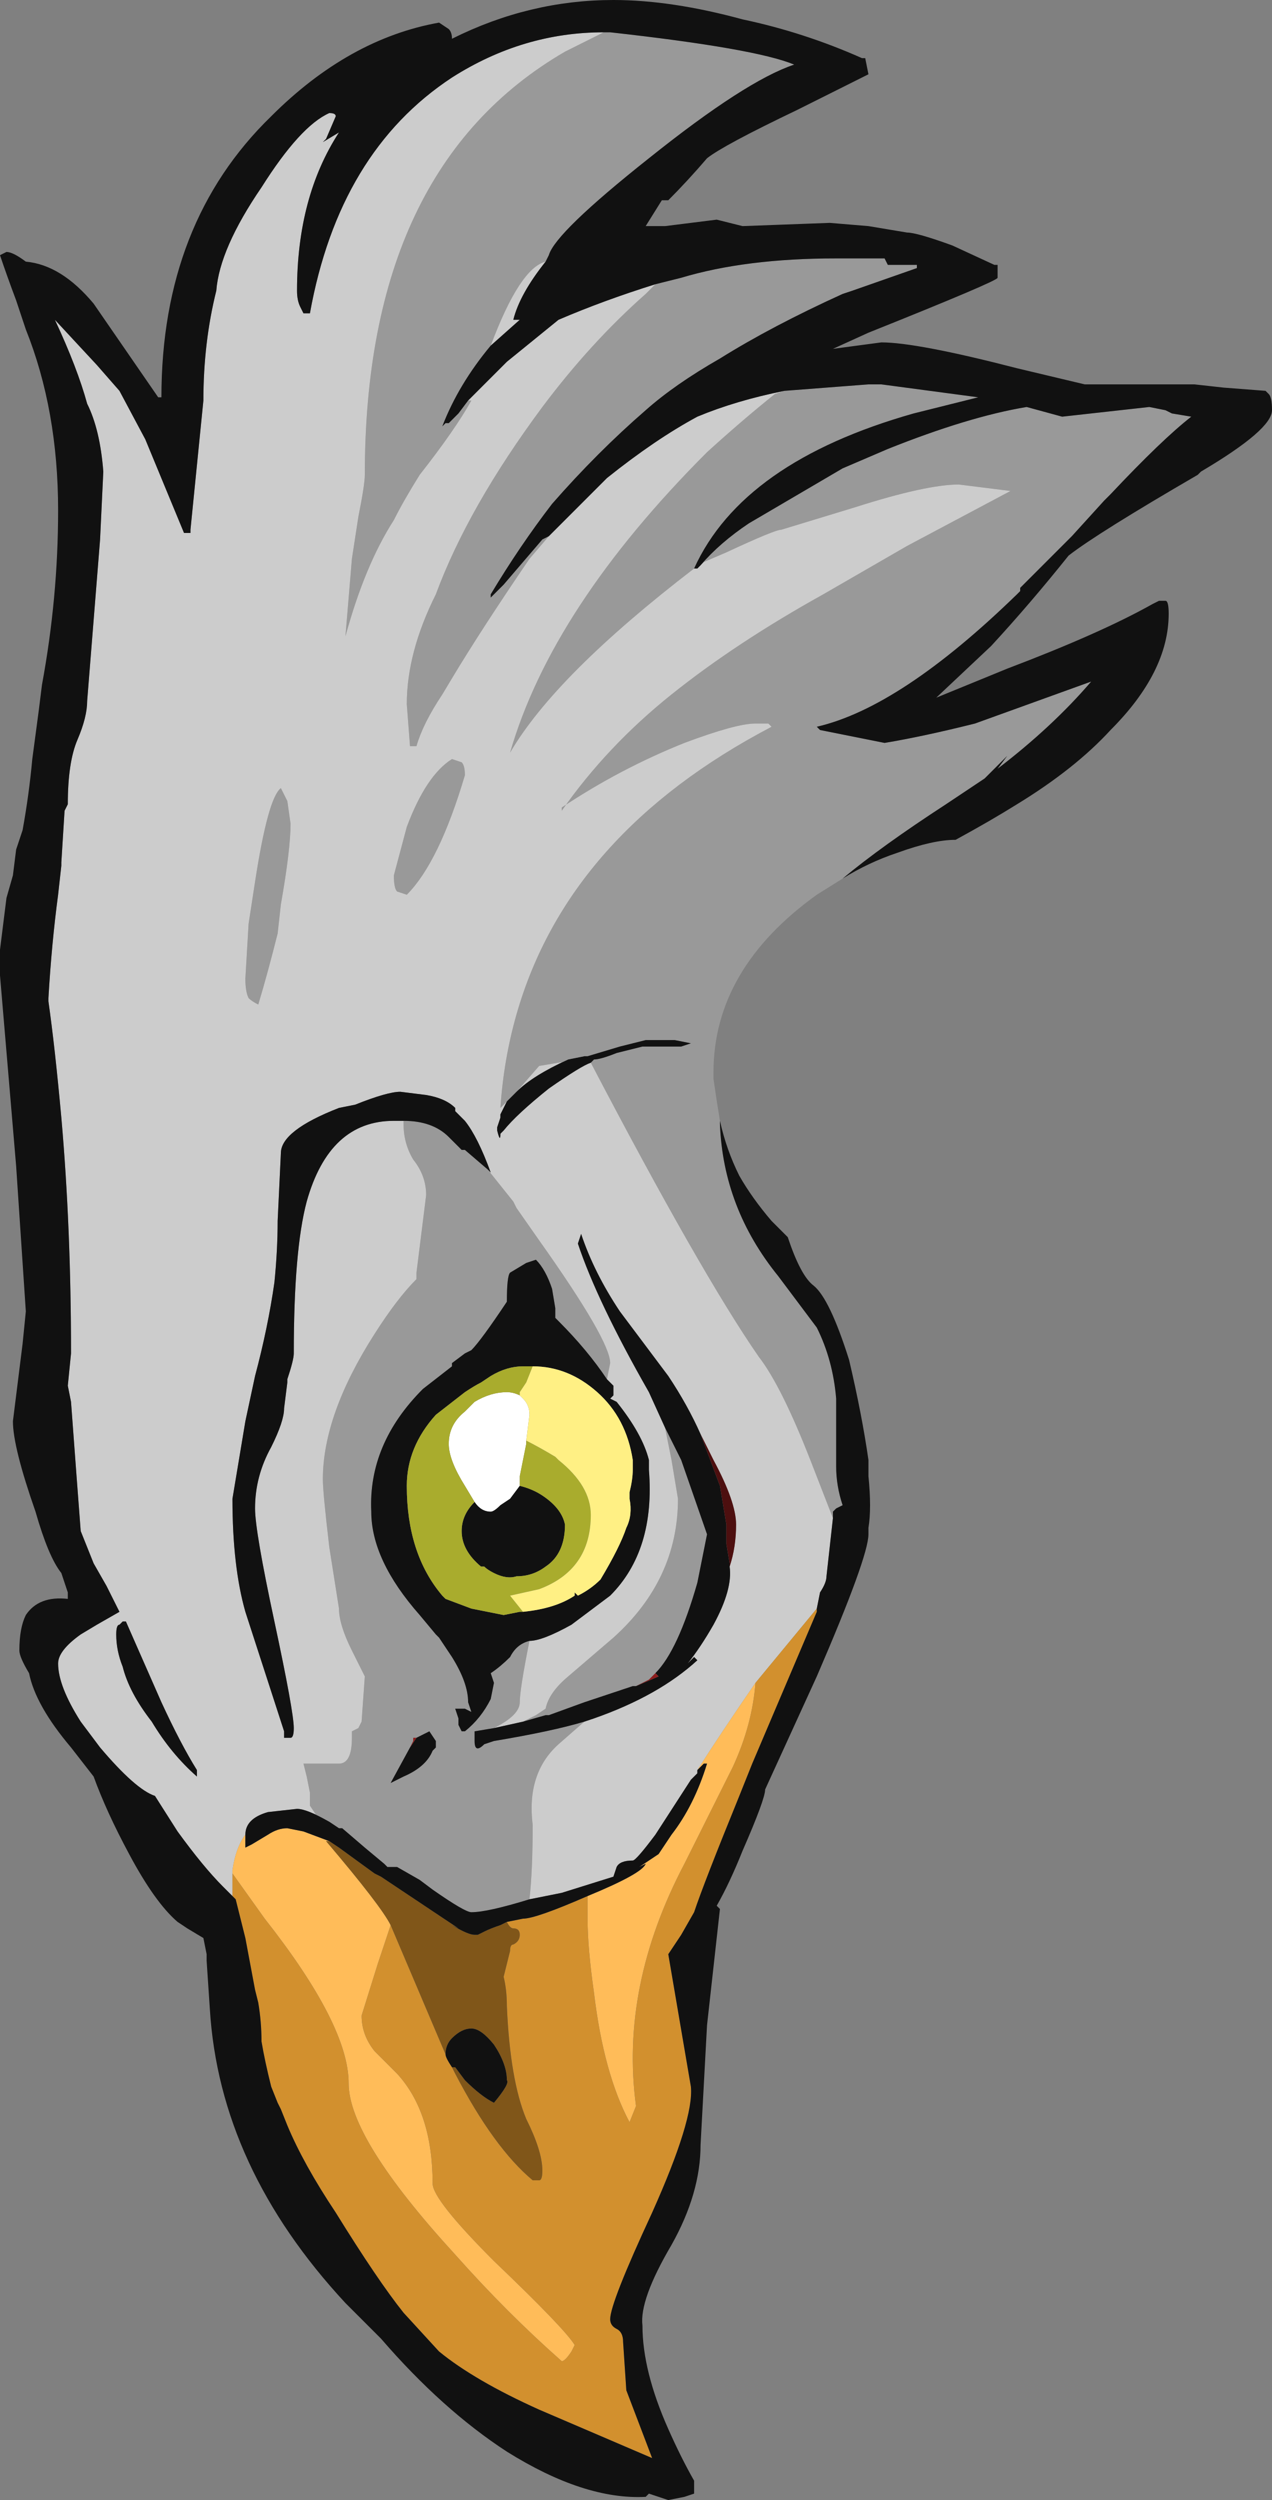 <?xml version="1.0" encoding="UTF-8" standalone="no"?>
<svg xmlns:ffdec="https://www.free-decompiler.com/flash" xmlns:xlink="http://www.w3.org/1999/xlink" ffdec:objectType="shape" height="38.7px" width="19.7px" xmlns="http://www.w3.org/2000/svg">
  <rect width="100%" height="100%" fill="#808080" stroke="none"/>
  <g transform="matrix(1.0, 0.0, 0.0, 1.0, 9.7, 36.55)">
    <path d="M3.35 -22.95 L2.95 -22.7 Q1.35 -21.55 1.35 -19.95 L1.35 -19.85 Q1.4 -19.5 1.45 -19.2 L1.45 -19.15 Q1.5 -17.85 2.35 -16.8 L2.95 -16.0 Q3.2 -15.5 3.25 -14.9 L3.25 -13.85 Q3.25 -13.55 3.35 -13.25 L3.25 -13.2 3.2 -13.15 3.2 -13.05 2.85 -13.95 Q2.4 -15.1 2.05 -15.55 1.15 -16.85 -0.55 -20.1 L-0.5 -20.15 Q-0.4 -20.15 -0.15 -20.25 L0.25 -20.35 0.85 -20.35 1.0 -20.4 0.75 -20.45 0.3 -20.45 -0.1 -20.35 -0.6 -20.2 -0.65 -20.2 -0.75 -20.15 -1.35 -20.05 -1.7 -19.65 -1.85 -19.5 -1.95 -19.4 Q-1.9 -20.15 -1.7 -20.85 -0.9 -23.65 2.25 -25.3 L2.2 -25.35 2.0 -25.35 Q1.7 -25.35 0.9 -25.05 -0.1 -24.65 -1.0 -24.05 L-1.0 -24.0 Q-0.3 -25.0 0.7 -25.8 1.7 -26.6 3.05 -27.35 L4.35 -28.1 5.95 -28.95 5.15 -29.05 Q4.65 -29.05 3.55 -28.7 L2.4 -28.35 Q2.3 -28.35 1.55 -28.0 L1.2 -27.85 1.15 -27.8 Q1.45 -28.15 1.9 -28.45 L3.35 -29.3 4.05 -29.6 Q5.3 -30.1 6.2 -30.25 L6.75 -30.1 8.1 -30.25 8.35 -30.2 8.45 -30.15 8.75 -30.1 Q8.3 -29.75 7.5 -28.9 L7.4 -28.8 6.9 -28.25 6.1 -27.45 6.1 -27.4 6.05 -27.35 Q4.25 -25.6 2.95 -25.3 L3.0 -25.25 4.0 -25.05 Q4.6 -25.15 5.4 -25.35 L7.2 -26.0 Q6.6 -25.3 5.75 -24.65 L5.9 -24.85 5.55 -24.5 4.95 -24.1 Q3.95 -23.45 3.35 -22.95 M-0.35 -36.05 L-0.25 -36.05 Q2.0 -35.8 2.6 -35.55 1.85 -35.3 0.35 -34.1 -1.1 -32.95 -1.2 -32.6 L-1.25 -32.5 Q-1.65 -32.4 -2.1 -31.2 -2.6 -30.6 -2.85 -29.95 L-2.8 -30.0 -2.75 -30.0 -2.6 -30.15 -2.45 -30.35 -2.4 -30.35 Q-2.65 -29.9 -3.2 -29.2 -3.45 -28.8 -3.6 -28.5 -4.05 -27.8 -4.35 -26.7 L-4.25 -27.9 -4.15 -28.55 Q-4.05 -29.05 -4.05 -29.2 -4.05 -33.95 -0.95 -35.75 L-0.35 -36.05 M0.45 -32.15 L0.85 -32.25 Q1.85 -32.55 3.25 -32.55 L3.85 -32.55 Q4.1 -32.55 4.0 -32.55 L4.05 -32.45 4.5 -32.45 4.5 -32.4 3.5 -32.05 3.35 -32.0 Q2.25 -31.5 1.45 -31.0 0.75 -30.6 0.3 -30.2 -0.45 -29.55 -1.15 -28.75 -1.65 -28.1 -2.1 -27.35 L-2.1 -27.3 -1.9 -27.5 -1.3 -28.2 -1.2 -28.25 -1.5 -27.9 Q-2.25 -26.8 -2.7 -26.05 L-2.85 -25.8 Q-3.15 -25.35 -3.25 -25.0 L-3.35 -25.0 -3.4 -25.65 Q-3.4 -26.45 -2.95 -27.35 -2.45 -28.7 -1.3 -30.25 -0.55 -31.25 0.3 -32.0 L0.45 -32.15 M2.45 -30.5 L3.75 -30.6 3.95 -30.6 5.45 -30.4 4.45 -30.15 Q1.8 -29.4 1.05 -27.75 -1.1 -26.1 -1.8 -24.9 -1.15 -27.15 1.25 -29.55 1.8 -30.05 2.3 -30.45 L2.45 -30.5 M-0.65 -9.9 L-1.05 -9.55 Q-1.55 -9.1 -1.45 -8.3 -1.45 -7.6 -1.5 -7.15 -2.15 -6.95 -2.4 -6.95 -2.5 -6.95 -3.0 -7.3 L-3.2 -7.45 -3.55 -7.65 -3.7 -7.65 -3.75 -7.7 -4.05 -7.95 -4.4 -8.25 -4.45 -8.25 -4.6 -8.35 -4.8 -8.45 -4.9 -8.6 -4.9 -8.8 -4.95 -9.05 -5.0 -9.25 -4.45 -9.25 Q-4.25 -9.25 -4.25 -9.65 L-4.25 -9.75 -4.15 -9.8 -4.1 -9.9 -4.05 -10.6 -4.25 -11.0 Q-4.45 -11.4 -4.45 -11.65 L-4.6 -12.6 Q-4.7 -13.45 -4.7 -13.65 -4.7 -14.65 -3.9 -15.9 -3.55 -16.45 -3.25 -16.75 L-3.25 -16.85 -3.1 -18.05 Q-3.1 -18.35 -3.3 -18.6 -3.45 -18.85 -3.45 -19.15 L-3.45 -19.2 Q-3.0 -19.2 -2.75 -18.95 L-2.55 -18.75 -2.5 -18.75 -2.15 -18.45 -1.75 -17.95 -1.7 -17.85 -1.35 -17.35 Q-0.25 -15.8 -0.25 -15.45 L-0.3 -15.2 Q-0.6 -15.65 -1.05 -16.1 L-1.1 -16.15 -1.1 -16.3 -1.15 -16.6 Q-1.25 -16.9 -1.4 -17.05 L-1.55 -17.0 -1.8 -16.85 Q-1.85 -16.8 -1.85 -16.4 -2.25 -15.8 -2.4 -15.65 L-2.5 -15.6 -2.7 -15.45 -2.7 -15.4 -3.15 -15.05 Q-4.0 -14.2 -3.95 -13.15 -3.95 -12.4 -3.2 -11.55 L-2.95 -11.25 -2.9 -11.2 -2.7 -10.9 Q-2.45 -10.5 -2.45 -10.2 L-2.4 -10.05 -2.5 -10.1 -2.65 -10.1 -2.6 -9.95 -2.6 -9.85 -2.55 -9.75 -2.5 -9.75 Q-2.25 -9.95 -2.1 -10.25 L-2.05 -10.5 -2.1 -10.65 Q-1.95 -10.75 -1.8 -10.9 -1.7 -11.1 -1.5 -11.15 -1.65 -10.4 -1.65 -10.2 -1.65 -10.0 -2.05 -9.8 L-2.35 -9.75 -2.35 -9.6 Q-2.35 -9.4 -2.2 -9.55 L-2.05 -9.6 Q-1.15 -9.75 -0.65 -9.9 M-1.6 -9.9 L-1.4 -10.0 -1.25 -10.1 Q-1.2 -10.35 -0.9 -10.6 L-0.2 -11.2 Q0.8 -12.1 0.8 -13.35 L0.7 -13.95 0.6 -14.45 0.85 -13.95 1.25 -12.8 1.1 -12.05 Q0.8 -11.0 0.45 -10.65 L0.35 -10.55 0.15 -10.45 0.1 -10.45 -0.65 -10.2 -1.2 -10.0 -1.25 -10.0 -1.6 -9.9 M-2.55 -24.75 Q-2.5 -24.7 -2.5 -24.55 -2.9 -23.2 -3.4 -22.7 L-3.55 -22.75 Q-3.6 -22.8 -3.6 -23.0 L-3.4 -23.75 Q-3.1 -24.55 -2.7 -24.8 L-2.55 -24.75 M-5.2 -23.8 Q-5.2 -23.4 -5.35 -22.55 L-5.4 -22.1 Q-5.55 -21.5 -5.7 -21.0 -5.8 -21.05 -5.85 -21.1 -5.9 -21.2 -5.9 -21.4 L-5.85 -22.25 -5.75 -22.9 Q-5.55 -24.2 -5.35 -24.35 -5.3 -24.25 -5.25 -24.15 L-5.2 -23.8 M-3.35 -9.5 L-3.65 -8.95 -3.45 -9.05 Q-3.1 -9.2 -3.0 -9.45 L-2.95 -9.5 -2.95 -9.6 -3.05 -9.75 -3.25 -9.65 -3.3 -9.65 -3.3 -9.6 -3.35 -9.5" fill="#999999" fill-rule="evenodd" stroke="none"/>
    <path d="M3.2 -13.05 L3.1 -12.15 Q3.1 -12.05 3.0 -11.9 L2.95 -11.65 2.0 -10.5 Q1.45 -9.7 1.1 -9.15 L1.1 -9.1 1.0 -9.0 0.45 -8.15 Q0.15 -7.75 0.1 -7.75 -0.1 -7.75 -0.15 -7.65 L-0.2 -7.5 -1.0 -7.25 -1.5 -7.15 Q-1.45 -7.6 -1.45 -8.3 -1.55 -9.1 -1.05 -9.55 L-0.65 -9.9 -0.5 -9.95 Q0.5 -10.3 1.1 -10.85 L1.05 -10.9 0.95 -10.8 Q1.15 -11.05 1.35 -11.4 1.65 -11.95 1.6 -12.3 1.7 -12.6 1.7 -12.95 1.7 -13.3 1.35 -13.95 L1.15 -14.35 Q0.95 -14.8 0.65 -15.25 L-0.1 -16.25 Q-0.5 -16.85 -0.7 -17.45 L-0.75 -17.3 Q-0.45 -16.4 0.35 -15.0 L0.6 -14.45 0.7 -13.95 0.8 -13.35 Q0.8 -12.1 -0.2 -11.2 L-0.9 -10.6 Q-1.2 -10.35 -1.25 -10.1 L-1.4 -10.0 -1.6 -9.9 -2.05 -9.8 Q-1.65 -10.0 -1.65 -10.2 -1.65 -10.4 -1.5 -11.15 -1.3 -11.15 -0.85 -11.4 L-0.65 -11.55 Q-0.45 -11.7 -0.25 -11.85 0.45 -12.55 0.35 -13.8 L0.35 -13.95 Q0.25 -14.35 -0.15 -14.85 L-0.25 -14.9 -0.2 -14.95 -0.2 -15.1 -0.3 -15.2 -0.25 -15.45 Q-0.25 -15.8 -1.35 -17.35 L-1.7 -17.85 -1.75 -17.95 -2.15 -18.45 -2.1 -18.4 Q-2.3 -18.95 -2.5 -19.2 L-2.65 -19.35 -2.65 -19.4 Q-2.8 -19.55 -3.1 -19.6 L-3.5 -19.65 Q-3.7 -19.65 -4.2 -19.45 L-4.45 -19.4 Q-5.35 -19.05 -5.35 -18.7 L-5.4 -17.65 Q-5.4 -17.2 -5.45 -16.7 -5.55 -16.0 -5.75 -15.25 L-5.9 -14.55 -6.1 -13.35 Q-6.1 -12.3 -5.9 -11.6 L-5.3 -9.75 -5.3 -9.65 -5.2 -9.65 Q-5.15 -9.65 -5.15 -9.8 -5.15 -10.05 -5.45 -11.45 -5.75 -12.85 -5.75 -13.2 -5.75 -13.7 -5.5 -14.15 -5.3 -14.55 -5.3 -14.75 L-5.25 -15.15 -5.25 -15.2 Q-5.15 -15.5 -5.15 -15.6 -5.15 -17.2 -4.95 -17.95 -4.6 -19.2 -3.6 -19.2 L-3.45 -19.2 -3.45 -19.15 Q-3.45 -18.85 -3.3 -18.6 -3.1 -18.35 -3.1 -18.05 L-3.25 -16.85 -3.25 -16.75 Q-3.55 -16.45 -3.9 -15.9 -4.7 -14.65 -4.7 -13.65 -4.7 -13.45 -4.6 -12.6 L-4.45 -11.65 Q-4.45 -11.4 -4.25 -11.0 L-4.05 -10.6 -4.1 -9.9 -4.15 -9.8 -4.25 -9.75 -4.25 -9.65 Q-4.25 -9.25 -4.45 -9.25 L-5.0 -9.25 -4.95 -9.05 -4.9 -8.8 -4.9 -8.6 -4.8 -8.45 -4.6 -8.35 Q-4.95 -8.55 -5.1 -8.55 L-5.55 -8.5 Q-5.9 -8.4 -5.9 -8.15 -6.05 -7.95 -6.1 -7.6 L-6.1 -7.55 -6.1 -7.2 -6.25 -7.35 Q-6.55 -7.65 -6.95 -8.2 L-7.3 -8.75 Q-7.6 -8.85 -8.15 -9.5 L-8.45 -9.9 Q-8.8 -10.45 -8.8 -10.8 -8.8 -11.0 -8.45 -11.25 L-8.2 -11.4 -7.85 -11.6 -8.05 -12.0 -8.25 -12.35 -8.45 -12.85 Q-8.5 -13.5 -8.6 -14.85 L-8.65 -15.1 -8.6 -15.6 Q-8.6 -17.55 -8.75 -19.25 -8.85 -20.35 -8.95 -21.05 L-8.95 -21.1 Q-8.9 -21.95 -8.8 -22.7 L-8.75 -23.15 -8.75 -23.2 -8.7 -24.0 -8.65 -24.1 Q-8.65 -24.75 -8.5 -25.1 -8.35 -25.45 -8.35 -25.7 L-8.15 -28.2 -8.1 -29.25 Q-8.15 -29.9 -8.35 -30.3 -8.5 -30.85 -8.85 -31.6 L-8.2 -30.9 -7.85 -30.5 -7.45 -29.75 -6.85 -28.3 -6.75 -28.3 -6.75 -28.35 -6.55 -30.35 Q-6.55 -31.25 -6.35 -32.05 -6.3 -32.7 -5.65 -33.65 -5.05 -34.6 -4.6 -34.8 -4.5 -34.8 -4.5 -34.75 L-4.65 -34.4 -4.7 -34.35 -4.45 -34.5 Q-5.1 -33.5 -5.1 -32.05 -5.1 -31.9 -5.05 -31.8 L-5.0 -31.7 -4.9 -31.7 Q-4.45 -34.2 -2.7 -35.35 -1.6 -36.05 -0.35 -36.05 L-0.95 -35.75 Q-4.05 -33.95 -4.05 -29.2 -4.05 -29.05 -4.15 -28.55 L-4.25 -27.9 -4.35 -26.7 Q-4.05 -27.8 -3.6 -28.5 -3.45 -28.8 -3.2 -29.2 -2.65 -29.9 -2.4 -30.35 L-2.45 -30.35 -1.85 -30.95 -1.05 -31.6 Q-0.35 -31.9 0.45 -32.15 L0.3 -32.0 Q-0.55 -31.25 -1.3 -30.25 -2.45 -28.7 -2.95 -27.35 -3.4 -26.45 -3.4 -25.65 L-3.35 -25.0 -3.25 -25.0 Q-3.15 -25.35 -2.85 -25.8 L-2.7 -26.05 Q-2.25 -26.8 -1.5 -27.9 L-1.2 -28.25 -0.3 -29.15 Q0.45 -29.75 1.1 -30.1 1.7 -30.35 2.45 -30.5 L2.3 -30.45 Q1.8 -30.05 1.25 -29.55 -1.15 -27.15 -1.8 -24.9 -1.1 -26.1 1.05 -27.75 L1.1 -27.75 1.15 -27.8 1.2 -27.85 1.55 -28.0 Q2.3 -28.35 2.4 -28.35 L3.55 -28.7 Q4.65 -29.05 5.15 -29.05 L5.95 -28.95 4.35 -28.1 3.05 -27.35 Q1.7 -26.6 0.7 -25.8 -0.3 -25.0 -1.0 -24.0 L-1.0 -24.05 Q-0.1 -24.65 0.9 -25.05 1.7 -25.35 2.0 -25.35 L2.2 -25.35 2.25 -25.3 Q-0.9 -23.65 -1.7 -20.85 -1.9 -20.15 -1.95 -19.4 L-1.85 -19.5 -1.95 -19.3 -1.95 -19.25 -2.0 -19.1 -2.0 -19.05 Q-1.95 -18.85 -1.95 -19.0 L-1.9 -19.05 Q-1.7 -19.3 -1.2 -19.7 -0.7 -20.05 -0.55 -20.1 1.15 -16.85 2.05 -15.55 2.4 -15.1 2.85 -13.95 L3.2 -13.05 M-1.25 -32.5 Q-1.65 -32.0 -1.75 -31.6 L-1.65 -31.6 -2.1 -31.2 Q-1.65 -32.4 -1.25 -32.5 M-0.65 -20.2 L-0.9 -20.15 Q-1.45 -19.9 -1.7 -19.65 L-1.35 -20.05 -0.75 -20.15 -0.65 -20.2 M-5.2 -23.8 L-5.25 -24.15 Q-5.3 -24.25 -5.35 -24.35 -5.55 -24.2 -5.75 -22.9 L-5.85 -22.25 -5.9 -21.4 Q-5.9 -21.2 -5.85 -21.1 -5.8 -21.05 -5.7 -21.0 -5.55 -21.5 -5.4 -22.1 L-5.35 -22.55 Q-5.2 -23.4 -5.2 -23.8 M-2.55 -24.75 L-2.7 -24.8 Q-3.1 -24.55 -3.4 -23.75 L-3.6 -23.0 Q-3.6 -22.8 -3.55 -22.75 L-3.4 -22.7 Q-2.9 -23.2 -2.5 -24.55 -2.5 -24.7 -2.55 -24.75 M-7.75 -11.45 L-7.8 -11.45 -7.85 -11.4 Q-7.9 -11.4 -7.9 -11.25 -7.9 -11.0 -7.8 -10.75 -7.7 -10.35 -7.35 -9.9 -7.05 -9.4 -6.65 -9.05 L-6.65 -9.15 Q-6.9 -9.55 -7.2 -10.2 L-7.75 -11.45" fill="#cccccc" fill-rule="evenodd" stroke="none"/>
    <path d="M1.1 -9.15 Q1.45 -9.7 2.0 -10.5 1.95 -9.85 1.65 -9.2 L0.9 -7.7 Q-0.1 -5.8 0.15 -3.95 L0.05 -3.7 Q-0.35 -4.45 -0.5 -5.7 -0.6 -6.4 -0.6 -6.85 L-0.6 -7.2 Q0.25 -7.55 0.3 -7.7 L0.2 -7.65 0.5 -7.85 0.7 -8.15 Q1.05 -8.6 1.25 -9.25 L1.2 -9.25 1.1 -9.15 M-3.65 -6.75 L-3.85 -6.15 -4.1 -5.35 Q-4.1 -5.05 -3.9 -4.8 L-3.55 -4.45 Q-3.0 -3.85 -3.0 -2.75 -3.0 -2.5 -2.05 -1.55 -0.95 -0.5 -0.8 -0.25 L-0.85 -0.15 Q-0.95 0.0 -1.0 0.0 -1.85 -0.75 -2.65 -1.65 -4.3 -3.45 -4.3 -4.3 -4.3 -5.2 -5.6 -6.85 L-6.1 -7.55 -6.1 -7.6 Q-6.05 -7.95 -5.9 -8.15 L-5.9 -7.95 -5.8 -8.0 -5.55 -8.15 Q-5.4 -8.25 -5.25 -8.25 L-5.0 -8.2 -4.6 -8.05 -4.65 -8.05 Q-3.8 -7.05 -3.65 -6.75" fill="#ffbc59" fill-rule="evenodd" stroke="none"/>
    <path d="M-1.65 -14.95 L-1.6 -14.9 Q-1.5 -14.8 -1.5 -14.65 L-1.55 -14.25 -1.55 -14.2 -1.65 -13.7 Q-1.65 -13.6 -1.65 -13.55 L-1.8 -13.35 -1.95 -13.25 Q-2.05 -13.15 -2.1 -13.15 -2.25 -13.15 -2.35 -13.3 L-2.5 -13.55 Q-2.75 -13.95 -2.75 -14.2 -2.75 -14.5 -2.5 -14.7 L-2.35 -14.85 Q-2.1 -15.0 -1.85 -15.0 -1.75 -15.0 -1.65 -14.95" fill="#ffffff" fill-rule="evenodd" stroke="none"/>
    <path d="M2.95 -11.65 L2.95 -11.6 1.95 -9.25 1.75 -8.75 Q1.2 -7.4 1.05 -6.95 L0.85 -6.6 0.65 -6.3 1.0 -4.25 Q1.05 -3.75 0.4 -2.3 -0.25 -0.9 -0.25 -0.65 -0.25 -0.55 -0.15 -0.5 -0.05 -0.45 -0.05 -0.3 L0.0 0.45 0.4 1.5 -1.35 0.75 Q-2.35 0.3 -2.9 -0.15 L-3.45 -0.75 Q-3.85 -1.25 -4.5 -2.3 -5.0 -3.05 -5.25 -3.65 L-5.35 -3.9 -5.4 -4.0 -5.5 -4.25 Q-5.6 -4.65 -5.65 -4.95 -5.65 -5.25 -5.7 -5.55 L-5.75 -5.75 -5.9 -6.55 -6.05 -7.15 -6.1 -7.2 -6.1 -7.55 -5.6 -6.85 Q-4.3 -5.2 -4.3 -4.3 -4.3 -3.45 -2.65 -1.65 -1.85 -0.75 -1.0 0.0 -0.95 0.0 -0.85 -0.15 L-0.8 -0.25 Q-0.95 -0.5 -2.05 -1.55 -3.0 -2.5 -3.0 -2.75 -3.0 -3.85 -3.55 -4.45 L-3.9 -4.8 Q-4.1 -5.05 -4.1 -5.35 L-3.85 -6.15 -3.65 -6.75 -2.8 -4.75 Q-2.8 -4.7 -2.7 -4.55 L-2.65 -4.45 Q-2.05 -3.3 -1.45 -2.8 L-1.35 -2.8 Q-1.3 -2.8 -1.3 -2.95 -1.3 -3.25 -1.55 -3.75 -1.8 -4.35 -1.85 -5.5 -1.85 -5.75 -1.9 -5.95 L-1.8 -6.35 Q-1.8 -6.45 -1.75 -6.45 -1.65 -6.5 -1.65 -6.6 -1.65 -6.7 -1.75 -6.7 -1.8 -6.7 -1.85 -6.8 L-1.6 -6.85 Q-1.4 -6.85 -0.6 -7.2 L-0.6 -6.85 Q-0.6 -6.4 -0.5 -5.7 -0.35 -4.45 0.05 -3.7 L0.15 -3.95 Q-0.1 -5.8 0.9 -7.7 L1.65 -9.2 Q1.95 -9.85 2.0 -10.5 L2.95 -11.65" fill="#d2902e" fill-rule="evenodd" stroke="none"/>
    <path d="M-1.85 -6.8 Q-1.8 -6.7 -1.75 -6.7 -1.65 -6.7 -1.65 -6.6 -1.65 -6.5 -1.75 -6.45 -1.8 -6.45 -1.8 -6.35 L-1.9 -5.95 Q-1.85 -5.75 -1.85 -5.5 -1.8 -4.35 -1.55 -3.75 -1.3 -3.25 -1.3 -2.95 -1.3 -2.8 -1.35 -2.8 L-1.45 -2.8 Q-2.05 -3.3 -2.65 -4.45 L-2.7 -4.55 -2.65 -4.55 -2.5 -4.35 Q-2.25 -4.1 -2.05 -4.0 -1.8 -4.3 -1.85 -4.35 -1.85 -4.6 -2.05 -4.9 -2.25 -5.15 -2.4 -5.15 -2.55 -5.15 -2.7 -5.0 -2.8 -4.9 -2.8 -4.75 L-3.65 -6.75 Q-3.8 -7.05 -4.65 -8.05 L-4.6 -8.05 -4.45 -7.95 -3.9 -7.55 -3.8 -7.5 -2.6 -6.7 -2.7 -6.75 Q-2.45 -6.6 -2.35 -6.6 L-2.3 -6.6 -2.2 -6.65 Q-2.1 -6.7 -1.95 -6.75 L-1.85 -6.8" fill="#805619" fill-rule="evenodd" stroke="none"/>
    <path d="M1.45 -19.2 Q1.55 -18.75 1.75 -18.35 1.95 -18.0 2.25 -17.65 L2.5 -17.4 Q2.7 -16.8 2.9 -16.65 3.15 -16.45 3.45 -15.5 3.65 -14.65 3.75 -13.95 L3.75 -13.7 Q3.8 -13.2 3.75 -12.9 L3.75 -12.8 Q3.75 -12.45 2.95 -10.6 L2.15 -8.85 Q2.15 -8.7 1.8 -7.9 1.6 -7.4 1.4 -7.05 L1.45 -7.0 1.25 -5.2 1.15 -3.35 Q1.15 -2.6 0.7 -1.8 0.2 -0.95 0.25 -0.55 0.25 0.15 0.65 1.05 0.85 1.5 1.05 1.85 1.05 2.1 1.05 2.05 L0.9 2.1 0.65 2.15 0.35 2.05 0.3 2.1 Q-0.65 2.15 -1.85 1.4 -2.85 0.75 -3.8 -0.35 L-4.35 -0.9 Q-6.3 -3.0 -6.45 -5.45 L-6.5 -6.2 -6.5 -6.3 -6.55 -6.55 -6.8 -6.7 -6.95 -6.8 Q-7.3 -7.1 -7.7 -7.85 -8.05 -8.5 -8.25 -9.05 L-8.6 -9.5 Q-9.15 -10.15 -9.25 -10.65 -9.4 -10.9 -9.4 -11.0 -9.4 -11.35 -9.3 -11.55 -9.1 -11.85 -8.65 -11.8 L-8.65 -11.9 -8.75 -12.2 Q-8.95 -12.45 -9.15 -13.15 -9.5 -14.15 -9.5 -14.55 L-9.35 -15.75 -9.3 -16.25 -9.45 -18.5 -9.7 -21.45 -9.7 -21.85 -9.6 -22.65 -9.5 -23.0 -9.45 -23.4 -9.35 -23.7 Q-9.25 -24.25 -9.2 -24.8 L-9.1 -25.55 -9.05 -25.95 Q-8.8 -27.3 -8.8 -28.65 -8.8 -30.2 -9.3 -31.45 L-9.45 -31.9 Q-9.6 -32.3 -9.7 -32.6 L-9.6 -32.65 Q-9.5 -32.65 -9.3 -32.5 -8.75 -32.45 -8.25 -31.85 L-7.25 -30.4 -7.2 -30.4 Q-7.2 -33.1 -5.5 -34.75 -4.3 -35.95 -2.9 -36.2 L-2.75 -36.1 Q-2.7 -36.05 -2.7 -35.95 -1.5 -36.55 -0.2 -36.55 0.7 -36.55 1.8 -36.25 2.75 -36.05 3.65 -35.65 L3.7 -35.65 3.75 -35.4 2.65 -34.85 Q1.5 -34.3 1.25 -34.1 0.95 -33.75 0.65 -33.45 L0.55 -33.45 0.3 -33.05 0.6 -33.05 1.4 -33.15 Q1.6 -33.1 1.8 -33.05 L3.15 -33.1 3.75 -33.05 4.35 -32.95 Q4.5 -32.95 5.05 -32.75 L5.7 -32.45 5.75 -32.45 Q5.75 -32.4 5.75 -32.25 5.75 -32.2 3.75 -31.4 L3.2 -31.15 3.95 -31.25 Q4.5 -31.25 6.05 -30.85 L7.1 -30.6 8.8 -30.6 9.25 -30.55 9.9 -30.5 9.95 -30.45 Q10.0 -30.4 10.0 -30.2 10.0 -29.9 8.9 -29.25 L8.85 -29.2 Q7.3 -28.3 6.85 -27.95 6.25 -27.2 5.65 -26.55 L4.8 -25.75 5.9 -26.2 Q7.35 -26.75 8.15 -27.2 L8.25 -27.25 8.35 -27.25 Q8.4 -27.25 8.4 -27.05 8.4 -26.15 7.5 -25.25 6.95 -24.65 6.05 -24.1 5.65 -23.85 5.1 -23.55 4.75 -23.55 4.2 -23.35 3.75 -23.2 3.35 -22.95 3.95 -23.45 4.95 -24.1 L5.55 -24.5 5.9 -24.85 5.75 -24.65 Q6.6 -25.3 7.2 -26.0 L5.4 -25.35 Q4.6 -25.15 4.0 -25.05 L3.0 -25.25 2.95 -25.3 Q4.25 -25.6 6.05 -27.35 L6.1 -27.4 6.1 -27.45 6.9 -28.25 7.4 -28.8 7.5 -28.9 Q8.3 -29.75 8.75 -30.1 L8.45 -30.15 8.35 -30.2 8.1 -30.25 6.75 -30.1 6.2 -30.25 Q5.3 -30.1 4.05 -29.6 L3.35 -29.3 1.9 -28.45 Q1.45 -28.15 1.15 -27.8 L1.1 -27.75 1.05 -27.75 Q1.8 -29.4 4.45 -30.15 L5.45 -30.4 3.95 -30.6 3.75 -30.6 2.45 -30.5 Q1.7 -30.35 1.1 -30.1 0.45 -29.75 -0.3 -29.15 L-1.2 -28.25 -1.3 -28.2 -1.9 -27.5 -2.1 -27.3 -2.1 -27.35 Q-1.65 -28.1 -1.15 -28.75 -0.45 -29.55 0.3 -30.2 0.75 -30.6 1.45 -31.0 2.25 -31.5 3.35 -32.0 L3.5 -32.05 4.5 -32.4 4.5 -32.45 4.05 -32.45 4.0 -32.55 Q4.1 -32.55 3.85 -32.55 L3.25 -32.55 Q1.85 -32.55 0.85 -32.25 L0.45 -32.15 Q-0.35 -31.9 -1.05 -31.6 L-1.85 -30.95 -2.45 -30.35 -2.6 -30.15 -2.75 -30.0 -2.8 -30.0 -2.85 -29.95 Q-2.6 -30.6 -2.1 -31.2 L-1.65 -31.6 -1.75 -31.6 Q-1.65 -32.0 -1.25 -32.5 L-1.2 -32.6 Q-1.1 -32.95 0.35 -34.1 1.85 -35.3 2.6 -35.55 2.0 -35.8 -0.25 -36.05 L-0.35 -36.05 Q-1.6 -36.05 -2.7 -35.35 -4.45 -34.2 -4.9 -31.7 L-5.0 -31.7 -5.05 -31.8 Q-5.1 -31.9 -5.1 -32.05 -5.1 -33.5 -4.45 -34.5 L-4.7 -34.35 -4.65 -34.4 -4.5 -34.75 Q-4.5 -34.8 -4.6 -34.8 -5.05 -34.6 -5.65 -33.65 -6.3 -32.7 -6.35 -32.05 -6.55 -31.25 -6.55 -30.35 L-6.75 -28.35 -6.75 -28.3 -6.85 -28.3 -7.45 -29.75 -7.85 -30.5 -8.2 -30.9 -8.85 -31.6 Q-8.5 -30.85 -8.35 -30.3 -8.15 -29.9 -8.1 -29.25 L-8.15 -28.2 -8.35 -25.7 Q-8.35 -25.45 -8.5 -25.1 -8.65 -24.75 -8.65 -24.1 L-8.7 -24.0 -8.75 -23.2 -8.75 -23.15 -8.8 -22.7 Q-8.9 -21.95 -8.95 -21.1 L-8.95 -21.05 Q-8.85 -20.35 -8.75 -19.25 -8.6 -17.55 -8.6 -15.6 L-8.65 -15.1 -8.6 -14.85 Q-8.5 -13.5 -8.45 -12.85 L-8.25 -12.35 -8.05 -12.0 -7.85 -11.6 -8.2 -11.4 -8.45 -11.25 Q-8.8 -11.0 -8.8 -10.8 -8.8 -10.45 -8.45 -9.9 L-8.15 -9.5 Q-7.6 -8.85 -7.3 -8.75 L-6.95 -8.2 Q-6.55 -7.65 -6.25 -7.35 L-6.1 -7.2 -6.05 -7.15 -5.9 -6.55 -5.75 -5.75 -5.7 -5.55 Q-5.65 -5.25 -5.65 -4.95 -5.6 -4.65 -5.5 -4.25 L-5.4 -4.0 -5.35 -3.9 -5.25 -3.65 Q-5.0 -3.05 -4.5 -2.3 -3.85 -1.25 -3.45 -0.75 L-2.9 -0.15 Q-2.35 0.3 -1.35 0.75 L0.4 1.5 0.0 0.45 -0.05 -0.3 Q-0.05 -0.45 -0.15 -0.5 -0.25 -0.55 -0.25 -0.65 -0.25 -0.9 0.4 -2.3 1.05 -3.75 1.0 -4.25 L0.65 -6.3 0.85 -6.6 1.05 -6.95 Q1.2 -7.4 1.75 -8.75 L1.95 -9.25 2.95 -11.6 2.95 -11.65 3.0 -11.9 Q3.1 -12.05 3.1 -12.15 L3.2 -13.05 3.2 -13.15 3.25 -13.2 3.35 -13.25 Q3.25 -13.55 3.25 -13.85 L3.25 -14.9 Q3.2 -15.5 2.95 -16.0 L2.35 -16.8 Q1.5 -17.85 1.45 -19.15 L1.45 -19.2 M-0.65 -20.2 L-0.6 -20.2 -0.1 -20.35 0.3 -20.45 0.75 -20.45 1.0 -20.4 0.85 -20.35 0.25 -20.35 -0.15 -20.25 Q-0.4 -20.15 -0.5 -20.15 L-0.55 -20.1 Q-0.7 -20.05 -1.2 -19.7 -1.7 -19.3 -1.9 -19.05 L-1.95 -19.0 Q-1.95 -18.85 -2.0 -19.05 L-2.0 -19.1 -1.95 -19.25 -1.95 -19.3 -1.85 -19.5 -1.7 -19.65 Q-1.45 -19.9 -0.9 -20.15 L-0.65 -20.2 M1.6 -12.3 Q1.65 -11.95 1.35 -11.4 1.15 -11.05 0.95 -10.8 L1.05 -10.9 1.1 -10.85 Q0.5 -10.3 -0.5 -9.95 L-0.65 -9.9 Q-1.15 -9.75 -2.05 -9.6 L-2.2 -9.55 Q-2.35 -9.4 -2.35 -9.6 L-2.35 -9.75 -2.05 -9.8 -1.6 -9.9 -1.25 -10.0 -1.2 -10.0 -0.65 -10.2 0.1 -10.45 0.15 -10.45 0.5 -10.6 0.45 -10.65 Q0.8 -11.0 1.1 -12.05 L1.25 -12.8 0.85 -13.95 0.6 -14.45 0.35 -15.0 Q-0.45 -16.4 -0.75 -17.3 L-0.7 -17.45 Q-0.5 -16.85 -0.1 -16.25 L0.65 -15.25 Q0.95 -14.8 1.15 -14.35 L1.45 -13.55 1.55 -12.95 1.55 -12.65 1.6 -12.35 1.6 -12.3 M-1.5 -7.15 L-1.0 -7.25 -0.2 -7.5 -0.15 -7.65 Q-0.1 -7.75 0.1 -7.75 0.15 -7.75 0.45 -8.15 L1.0 -9.0 1.1 -9.1 1.1 -9.15 1.2 -9.25 1.25 -9.25 Q1.05 -8.6 0.7 -8.15 L0.5 -7.85 0.2 -7.65 0.3 -7.7 Q0.25 -7.55 -0.6 -7.2 -1.4 -6.85 -1.6 -6.85 L-1.85 -6.8 -1.95 -6.75 Q-2.1 -6.7 -2.2 -6.65 L-2.3 -6.6 -2.35 -6.6 Q-2.45 -6.6 -2.7 -6.75 L-2.6 -6.7 -3.8 -7.5 -3.9 -7.55 -4.45 -7.95 -4.6 -8.05 -5.0 -8.2 -5.25 -8.25 Q-5.4 -8.25 -5.55 -8.15 L-5.8 -8.0 -5.9 -7.95 -5.9 -8.15 Q-5.9 -8.4 -5.55 -8.5 L-5.1 -8.55 Q-4.95 -8.55 -4.6 -8.35 L-4.45 -8.25 -4.4 -8.25 -4.05 -7.95 -3.75 -7.7 -3.7 -7.65 -3.55 -7.65 -3.2 -7.45 -3.0 -7.3 Q-2.5 -6.95 -2.4 -6.95 -2.15 -6.95 -1.5 -7.15 M-1.6 -11.6 Q-1.1 -11.65 -0.8 -11.85 L-0.8 -11.9 -0.75 -11.85 Q-0.55 -11.95 -0.4 -12.1 -0.1 -12.6 0.0 -12.9 0.1 -13.1 0.05 -13.35 L0.05 -13.45 Q0.1 -13.65 0.1 -13.8 L0.1 -13.95 Q0.0 -14.6 -0.45 -15.0 -0.9 -15.4 -1.45 -15.4 L-1.6 -15.4 Q-1.85 -15.4 -2.1 -15.25 L-2.25 -15.15 Q-2.35 -15.1 -2.5 -15.0 L-2.95 -14.65 Q-3.4 -14.15 -3.4 -13.55 -3.4 -12.5 -2.85 -11.85 L-2.8 -11.8 -2.4 -11.65 -1.9 -11.55 -1.65 -11.6 -1.6 -11.6 M-0.3 -15.2 L-0.2 -15.1 -0.2 -14.95 -0.25 -14.9 -0.15 -14.85 Q0.25 -14.35 0.35 -13.95 L0.35 -13.8 Q0.45 -12.55 -0.25 -11.85 -0.45 -11.7 -0.65 -11.55 L-0.85 -11.4 Q-1.3 -11.15 -1.5 -11.15 -1.7 -11.1 -1.8 -10.9 -1.95 -10.75 -2.1 -10.65 L-2.05 -10.5 -2.1 -10.25 Q-2.25 -9.95 -2.5 -9.75 L-2.55 -9.75 -2.6 -9.85 -2.6 -9.95 -2.65 -10.1 -2.5 -10.1 -2.4 -10.05 -2.45 -10.2 Q-2.45 -10.5 -2.7 -10.9 L-2.9 -11.2 -2.95 -11.25 -3.2 -11.55 Q-3.95 -12.4 -3.95 -13.15 -4.0 -14.2 -3.15 -15.05 L-2.7 -15.4 -2.7 -15.45 -2.5 -15.6 -2.4 -15.65 Q-2.25 -15.8 -1.85 -16.4 -1.85 -16.8 -1.8 -16.85 L-1.55 -17.0 -1.4 -17.05 Q-1.25 -16.9 -1.15 -16.6 L-1.1 -16.3 -1.1 -16.15 -1.05 -16.1 Q-0.6 -15.65 -0.3 -15.2 M-2.7 -4.55 Q-2.8 -4.7 -2.8 -4.75 -2.8 -4.9 -2.7 -5.0 -2.55 -5.15 -2.4 -5.15 -2.25 -5.15 -2.05 -4.9 -1.85 -4.6 -1.85 -4.35 -1.8 -4.3 -2.05 -4.0 -2.25 -4.1 -2.5 -4.35 L-2.65 -4.55 -2.7 -4.55 M-2.15 -18.45 L-2.5 -18.75 -2.55 -18.75 -2.75 -18.95 Q-3.0 -19.2 -3.45 -19.2 L-3.6 -19.2 Q-4.6 -19.2 -4.95 -17.95 -5.15 -17.2 -5.15 -15.6 -5.15 -15.5 -5.25 -15.2 L-5.25 -15.15 -5.3 -14.75 Q-5.3 -14.55 -5.5 -14.15 -5.75 -13.7 -5.75 -13.2 -5.75 -12.85 -5.45 -11.45 -5.15 -10.05 -5.15 -9.8 -5.15 -9.65 -5.2 -9.65 L-5.3 -9.65 -5.3 -9.75 -5.9 -11.6 Q-6.1 -12.3 -6.1 -13.35 L-5.9 -14.55 -5.75 -15.25 Q-5.55 -16.0 -5.45 -16.7 -5.4 -17.2 -5.4 -17.65 L-5.35 -18.7 Q-5.35 -19.05 -4.45 -19.4 L-4.2 -19.45 Q-3.7 -19.65 -3.5 -19.65 L-3.1 -19.6 Q-2.8 -19.55 -2.65 -19.4 L-2.65 -19.35 -2.5 -19.2 Q-2.3 -18.95 -2.1 -18.4 L-2.15 -18.45 M-1.65 -13.55 Q-1.45 -13.5 -1.3 -13.4 -1.0 -13.2 -0.95 -12.95 -0.95 -12.5 -1.25 -12.3 -1.45 -12.15 -1.7 -12.15 -1.85 -12.1 -2.05 -12.2 -2.15 -12.25 -2.2 -12.3 L-2.25 -12.3 Q-2.55 -12.55 -2.55 -12.85 -2.55 -13.1 -2.35 -13.3 -2.25 -13.15 -2.1 -13.15 -2.05 -13.15 -1.95 -13.25 L-1.8 -13.35 -1.65 -13.55 M-3.25 -9.65 L-3.05 -9.75 -2.95 -9.6 -2.95 -9.5 -3.0 -9.45 Q-3.1 -9.2 -3.45 -9.05 L-3.65 -8.95 -3.35 -9.5 -3.25 -9.65 M-7.75 -11.45 L-7.2 -10.2 Q-6.9 -9.55 -6.65 -9.15 L-6.65 -9.05 Q-7.05 -9.4 -7.35 -9.9 -7.7 -10.35 -7.8 -10.75 -7.9 -11.0 -7.9 -11.25 -7.9 -11.4 -7.85 -11.4 L-7.8 -11.45 -7.75 -11.45" fill="#111111" fill-rule="evenodd" stroke="none"/>
    <path d="M1.15 -14.35 L1.35 -13.95 Q1.7 -13.3 1.7 -12.95 1.7 -12.6 1.6 -12.3 L1.6 -12.35 1.55 -12.65 1.55 -12.95 1.45 -13.55 1.15 -14.35" fill="#4d0f0f" fill-rule="evenodd" stroke="none"/>
    <path d="M0.45 -10.65 L0.5 -10.6 0.15 -10.45 0.35 -10.55 0.45 -10.65 M-3.35 -9.5 L-3.3 -9.6 -3.3 -9.65 -3.25 -9.65 -3.35 -9.5" fill="#8c1c1c" fill-rule="evenodd" stroke="none"/>
    <path d="M-1.6 -11.6 L-1.65 -11.6 -1.9 -11.55 -2.4 -11.65 -2.8 -11.8 -2.85 -11.85 Q-3.4 -12.5 -3.4 -13.55 -3.4 -14.15 -2.95 -14.65 L-2.5 -15.0 Q-2.35 -15.1 -2.25 -15.15 L-2.1 -15.25 Q-1.85 -15.4 -1.6 -15.4 L-1.45 -15.4 -1.55 -15.15 -1.65 -15.0 -1.65 -14.95 Q-1.75 -15.0 -1.85 -15.0 -2.1 -15.0 -2.35 -14.85 L-2.5 -14.7 Q-2.75 -14.5 -2.75 -14.2 -2.75 -13.95 -2.5 -13.55 L-2.35 -13.3 Q-2.55 -13.1 -2.55 -12.85 -2.55 -12.55 -2.25 -12.3 L-2.2 -12.3 Q-2.15 -12.25 -2.05 -12.2 -1.85 -12.1 -1.7 -12.15 -1.45 -12.15 -1.25 -12.3 -0.95 -12.5 -0.95 -12.95 -1.0 -13.2 -1.3 -13.4 -1.45 -13.5 -1.65 -13.55 -1.65 -13.6 -1.65 -13.7 L-1.55 -14.2 -1.55 -14.25 Q-1.35 -14.15 -1.1 -14.0 L-1.05 -13.95 Q-0.55 -13.55 -0.55 -13.1 -0.55 -12.25 -1.35 -11.95 L-1.8 -11.85 -1.6 -11.6" fill="#a9ac2d" fill-rule="evenodd" stroke="none"/>
    <path d="M-1.45 -15.4 Q-0.9 -15.4 -0.45 -15.0 0.0 -14.6 0.1 -13.95 L0.1 -13.8 Q0.1 -13.65 0.05 -13.45 L0.05 -13.35 Q0.1 -13.1 0.0 -12.9 -0.1 -12.6 -0.4 -12.1 -0.55 -11.95 -0.75 -11.85 L-0.8 -11.9 -0.8 -11.85 Q-1.1 -11.65 -1.6 -11.6 L-1.8 -11.85 -1.35 -11.95 Q-0.55 -12.25 -0.55 -13.1 -0.55 -13.55 -1.05 -13.95 L-1.1 -14.0 Q-1.35 -14.15 -1.55 -14.25 L-1.5 -14.65 Q-1.5 -14.8 -1.6 -14.9 L-1.65 -14.95 -1.65 -15.0 -1.55 -15.15 -1.45 -15.4" fill="#fff084" fill-rule="evenodd" stroke="none"/>
  </g>
</svg>
